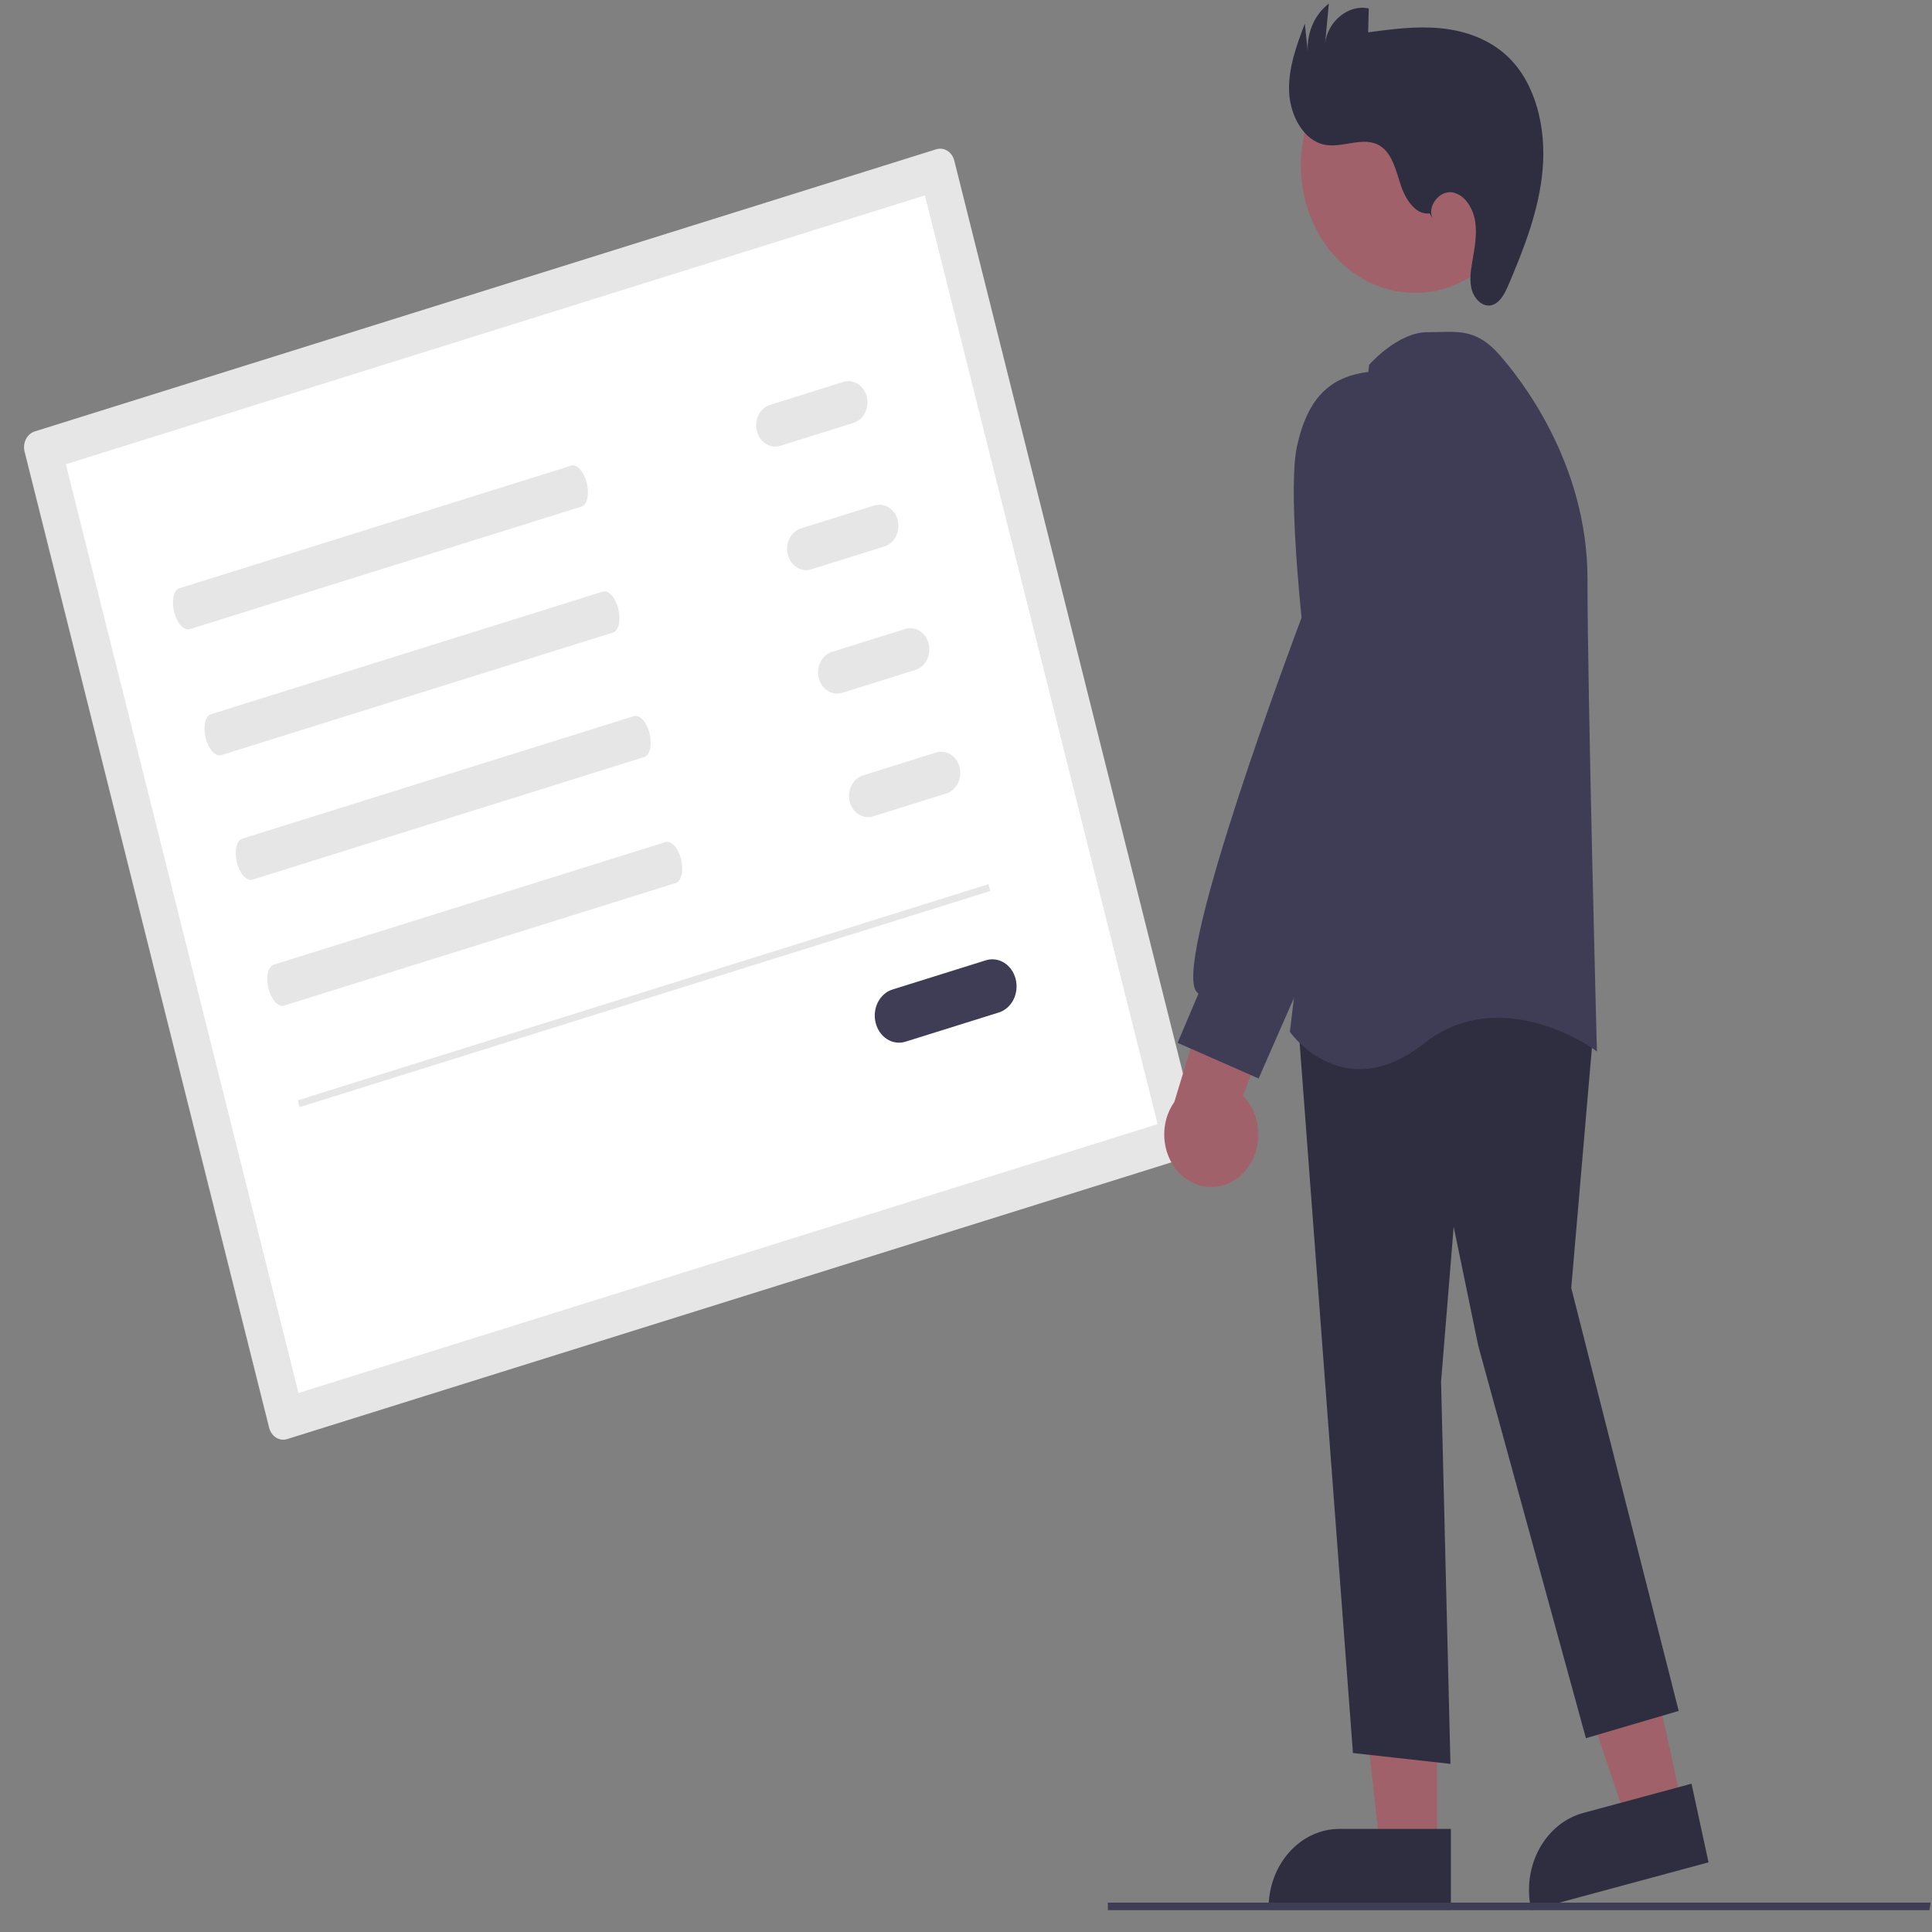 <svg width="76" height="76" viewBox="0 0 76 76" fill="none" xmlns="http://www.w3.org/2000/svg">
<rect x="0" y="0" width="76" height="76" fill="#808080" stroke="none"/>
<g clip-path="url(#clip0_341_3915)">
<path d="M1.366 16.971C1.22 17.018 1.095 17.127 1.02 17.276C0.945 17.424 0.926 17.6 0.967 17.764L10.587 56.164C10.629 56.328 10.726 56.467 10.859 56.551C10.992 56.635 11.15 56.656 11.296 56.61L46.76 45.511C46.907 45.465 47.031 45.355 47.106 45.207C47.181 45.058 47.2 44.882 47.159 44.718L37.539 6.318C37.498 6.154 37.4 6.015 37.267 5.931C37.134 5.848 36.977 5.827 36.83 5.872L1.366 16.971Z" fill="#E6E6E6"/>
<path d="M11.742 54.797L45.537 44.22L36.384 7.686L2.59 18.262L11.742 54.797Z" fill="white"/>
<path d="M7.058 23.141C6.832 23.211 6.739 23.63 6.851 24.074C6.962 24.518 7.236 24.822 7.461 24.751L22.875 19.927C23.1 19.857 23.193 19.438 23.082 18.994C22.971 18.55 22.697 18.246 22.471 18.317L7.058 23.141Z" fill="#E6E6E6"/>
<path d="M8.299 28.096C8.074 28.166 7.981 28.585 8.092 29.029C8.203 29.473 8.477 29.777 8.703 29.706L24.116 24.882C24.341 24.812 24.434 24.393 24.323 23.949C24.212 23.505 23.938 23.201 23.712 23.272L8.299 28.096Z" fill="#E6E6E6"/>
<path d="M9.526 32.993C9.301 33.064 9.208 33.482 9.319 33.926C9.43 34.37 9.704 34.674 9.93 34.604L25.343 29.78C25.568 29.709 25.661 29.291 25.55 28.846C25.439 28.403 25.165 28.099 24.939 28.169L9.526 32.993Z" fill="#E6E6E6"/>
<path d="M10.767 37.948C10.542 38.019 10.449 38.438 10.56 38.882C10.671 39.325 10.945 39.629 11.171 39.559L26.584 34.735C26.809 34.664 26.902 34.246 26.791 33.802C26.68 33.358 26.406 33.054 26.181 33.124L10.767 37.948Z" fill="#E6E6E6"/>
<path d="M30.293 15.926C30.199 15.955 30.11 16.006 30.033 16.073C29.955 16.141 29.891 16.225 29.842 16.321C29.794 16.417 29.763 16.522 29.752 16.631C29.74 16.74 29.747 16.851 29.774 16.957C29.8 17.063 29.845 17.162 29.906 17.248C29.967 17.334 30.042 17.407 30.128 17.46C30.213 17.514 30.308 17.549 30.405 17.562C30.503 17.575 30.602 17.566 30.697 17.536L33.578 16.634C33.769 16.575 33.931 16.433 34.028 16.239C34.126 16.046 34.15 15.817 34.097 15.604C34.043 15.39 33.916 15.209 33.743 15.101C33.57 14.992 33.366 14.964 33.175 15.024L30.293 15.926Z" fill="#E6E6E6"/>
<path d="M31.51 20.785C31.415 20.815 31.327 20.865 31.249 20.933C31.172 21 31.107 21.085 31.059 21.18C31.011 21.276 30.98 21.382 30.968 21.491C30.956 21.6 30.964 21.71 30.991 21.816C31.017 21.922 31.062 22.021 31.123 22.107C31.183 22.194 31.259 22.266 31.345 22.32C31.43 22.373 31.525 22.408 31.622 22.421C31.72 22.434 31.819 22.425 31.913 22.396L34.795 21.494C34.986 21.434 35.148 21.292 35.245 21.099C35.343 20.905 35.367 20.677 35.314 20.463C35.26 20.25 35.133 20.069 34.96 19.96C34.787 19.851 34.583 19.824 34.392 19.884L31.51 20.785Z" fill="#E6E6E6"/>
<path d="M32.727 25.644C32.633 25.673 32.544 25.724 32.467 25.791C32.39 25.859 32.325 25.943 32.277 26.039C32.229 26.135 32.198 26.24 32.187 26.349C32.175 26.458 32.182 26.569 32.209 26.674C32.235 26.78 32.28 26.879 32.341 26.965C32.402 27.052 32.477 27.124 32.562 27.178C32.648 27.232 32.742 27.266 32.84 27.279C32.937 27.292 33.036 27.284 33.131 27.254L36.012 26.352C36.203 26.292 36.365 26.15 36.463 25.957C36.56 25.764 36.584 25.535 36.531 25.322C36.477 25.108 36.35 24.927 36.177 24.818C36.004 24.71 35.8 24.682 35.609 24.742L32.727 25.644Z" fill="#E6E6E6"/>
<path d="M33.945 30.503C33.754 30.563 33.592 30.705 33.495 30.898C33.398 31.091 33.374 31.32 33.427 31.533C33.481 31.747 33.608 31.927 33.78 32.036C33.953 32.145 34.157 32.173 34.348 32.113L37.23 31.211C37.421 31.151 37.582 31.009 37.679 30.816C37.776 30.623 37.801 30.394 37.748 30.181C37.694 29.968 37.567 29.787 37.394 29.678C37.222 29.569 37.017 29.541 36.826 29.601L33.945 30.503Z" fill="#E6E6E6"/>
<path d="M35.108 38.925C34.987 38.962 34.874 39.026 34.776 39.113C34.677 39.199 34.595 39.306 34.533 39.428C34.472 39.55 34.432 39.685 34.417 39.824C34.403 39.963 34.412 40.104 34.446 40.238C34.48 40.373 34.537 40.499 34.614 40.609C34.692 40.719 34.788 40.812 34.897 40.88C35.006 40.949 35.127 40.992 35.251 41.009C35.375 41.026 35.501 41.015 35.622 40.977L39.293 39.828C39.537 39.752 39.743 39.57 39.867 39.324C39.991 39.078 40.022 38.787 39.954 38.514C39.886 38.242 39.724 38.012 39.504 37.873C39.283 37.735 39.023 37.7 38.779 37.776L35.108 38.925Z" fill="#3F3D56"/>
<path d="M38.886 34.78L11.717 43.283L11.785 43.553L38.954 35.05L38.886 34.78Z" fill="#E6E6E6"/>
<path d="M66.177 71.072L63.998 71.661L60.929 62.547L64.145 61.678L66.177 71.072Z" fill="#A0616A"/>
<path d="M60.239 75.143L60.224 75.075C60.051 74.273 60.17 73.426 60.555 72.722C60.94 72.018 61.559 71.513 62.276 71.318L66.54 70.166L67.209 73.26L60.239 75.143Z" fill="#2F2E41"/>
<path d="M56.531 72.731L54.289 72.731L53.223 63.066L56.531 63.066L56.531 72.731Z" fill="#A0616A"/>
<path d="M57.074 75.128L49.903 75.128V75.058C49.903 74.232 50.196 73.441 50.718 72.857C51.241 72.273 51.949 71.945 52.688 71.945H52.688L57.074 71.945L57.074 75.128Z" fill="#2F2E41"/>
<path d="M53.221 68.959L51.044 39.964L60.054 38.108L60.09 38.101L62.727 39.995L61.809 50.666L66.036 67.303L62.386 68.376L58.153 52.947L57.184 48.255L56.688 54.352L57.057 69.387L53.221 68.959Z" fill="#2F2E41"/>
<path d="M50.765 40.622L50.741 40.588L53.855 14.384L53.859 14.35L53.881 14.326C53.927 14.274 55.018 13.069 56.14 13.069C56.302 13.069 56.456 13.065 56.604 13.061C57.463 13.036 58.141 13.016 58.947 13.917C59.768 14.835 62.448 18.187 62.448 22.777C62.448 27.221 62.81 41.03 62.814 41.169L62.819 41.364L62.673 41.257C62.636 41.231 59.032 38.666 56.01 41.051C55.065 41.796 54.216 42.057 53.491 42.057C51.802 42.057 50.779 40.642 50.765 40.622Z" fill="#3F3D56"/>
<path d="M57.817 10.907C59.994 9.578 60.794 6.528 59.604 4.095C58.414 1.662 55.685 0.768 53.509 2.098C51.333 3.428 50.533 6.478 51.722 8.91C52.912 11.343 55.641 12.237 57.817 10.907Z" fill="#A0616A"/>
<path d="M48.788 46.253C49 46.069 49.174 45.835 49.297 45.568C49.42 45.301 49.489 45.007 49.499 44.706C49.509 44.406 49.46 44.107 49.356 43.83C49.252 43.553 49.094 43.306 48.895 43.104L51.445 36.38L48.106 37.067L46.196 43.347C45.915 43.744 45.774 44.242 45.8 44.747C45.827 45.252 46.017 45.729 46.337 46.087C46.656 46.445 47.082 46.66 47.534 46.691C47.986 46.721 48.432 46.566 48.788 46.253H48.788Z" fill="#A0616A"/>
<path d="M46.324 41.023L47.145 39.085C47.095 39.05 47.053 39.002 47.024 38.944C46.257 37.458 50.892 25.114 51.201 24.296C51.154 23.851 50.667 19.132 51.023 17.541C51.441 15.669 52.301 14.796 53.898 14.623C55.659 14.439 56.134 17.111 56.138 17.138L56.14 24.009L54.119 31.918L49.511 42.425L46.324 41.023Z" fill="#3F3D56"/>
<path d="M56.237 8.394C55.699 8.472 55.293 7.856 55.104 7.287C54.916 6.718 54.773 6.056 54.304 5.748C53.665 5.328 52.847 5.833 52.115 5.695C51.29 5.538 50.753 4.56 50.711 3.625C50.669 2.69 51.002 1.79 51.328 0.928L51.442 2C51.427 1.637 51.495 1.275 51.641 0.95C51.786 0.625 52.004 0.347 52.273 0.143L52.126 1.715C52.218 0.834 53.067 0.152 53.843 0.334L53.82 1.271C54.774 1.144 55.736 1.017 56.693 1.114C57.65 1.21 58.613 1.549 59.338 2.253C60.423 3.306 60.819 5.041 60.686 6.64C60.553 8.239 59.962 9.741 59.347 11.192C59.192 11.558 58.977 11.97 58.618 12.016C58.296 12.058 58.001 11.756 57.9 11.411C57.8 11.066 57.849 10.691 57.909 10.334C58 9.795 58.114 9.244 58.029 8.704C57.943 8.164 57.596 7.63 57.109 7.564C56.622 7.497 56.123 8.12 56.357 8.602L56.237 8.394Z" fill="#2F2E41"/>
<path d="M75.899 75.14H43.58V74.845H75.947L75.899 75.14Z" fill="#3F3D56"/>
</g>
<defs>
<clipPath id="clip0_341_3915">
<rect width="75" height="75" fill="white" transform="translate(0.946 0.143)"/>
</clipPath>
</defs>
</svg>
